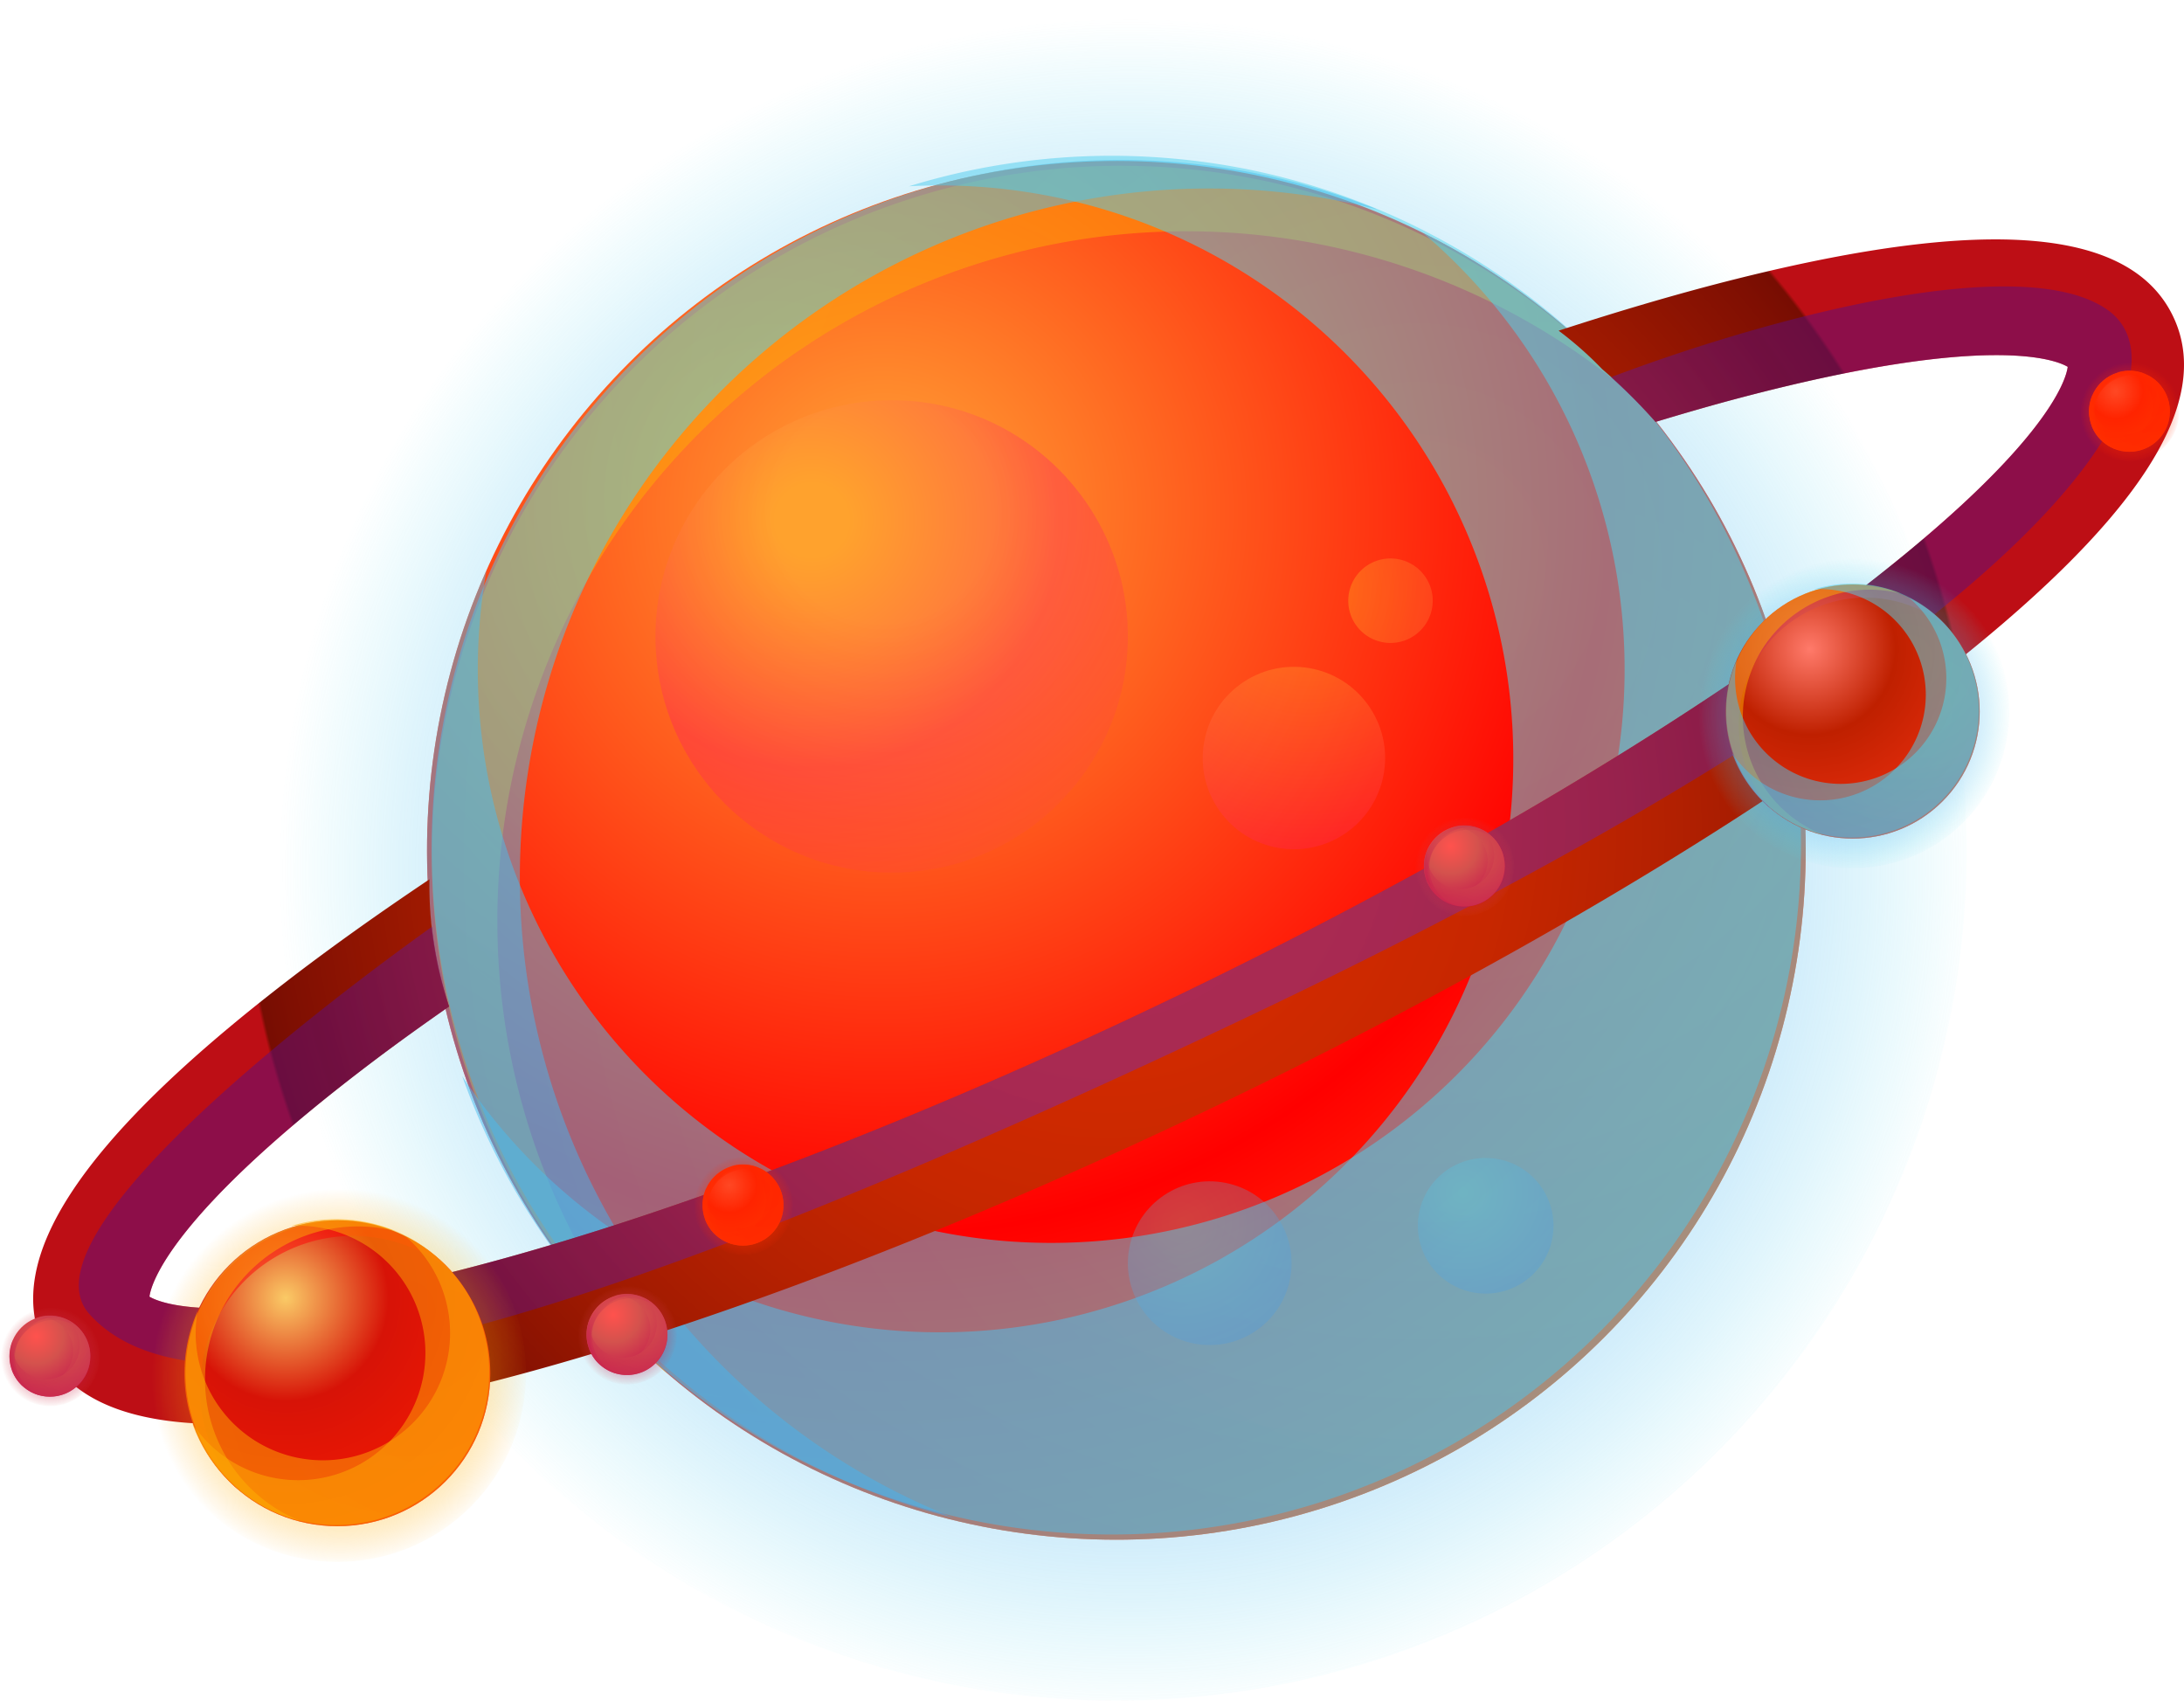 <svg xmlns="http://www.w3.org/2000/svg" xmlns:xlink="http://www.w3.org/1999/xlink" viewBox="0 0 333.696 259.827"><defs><style>.cls-1{isolation:isolate;}.cls-10,.cls-12,.cls-13,.cls-14,.cls-15,.cls-16,.cls-18,.cls-19,.cls-2,.cls-20,.cls-21,.cls-22,.cls-24,.cls-25,.cls-26,.cls-27,.cls-28,.cls-30,.cls-31,.cls-32,.cls-33,.cls-34,.cls-36,.cls-37,.cls-38,.cls-39,.cls-4,.cls-40,.cls-42,.cls-43,.cls-44,.cls-45,.cls-46,.cls-48,.cls-49,.cls-5,.cls-50,.cls-51,.cls-6,.cls-7,.cls-9{opacity:0.5;}.cls-2{fill:url(#radial-gradient);}.cls-3{fill:url(#radial-gradient-2);}.cls-13,.cls-14,.cls-15,.cls-19,.cls-20,.cls-21,.cls-26,.cls-27,.cls-32,.cls-33,.cls-38,.cls-39,.cls-4,.cls-44,.cls-45,.cls-5,.cls-50,.cls-51,.cls-55,.cls-56,.cls-6,.cls-7,.cls-9{mix-blend-mode:multiply;}.cls-4{fill:url(#radial-gradient-3);}.cls-5{fill:url(#radial-gradient-4);}.cls-6{fill:url(#radial-gradient-5);}.cls-7{fill:url(#radial-gradient-6);}.cls-8{fill:url(#radial-gradient-7);}.cls-9{fill:url(#radial-gradient-8);}.cls-10{fill:url(#radial-gradient-9);}.cls-11{fill:url(#radial-gradient-10);}.cls-12,.cls-18,.cls-24,.cls-25,.cls-30,.cls-31,.cls-36,.cls-37,.cls-42,.cls-43,.cls-48,.cls-49,.cls-52,.cls-53,.cls-54{mix-blend-mode:screen;}.cls-12{fill:url(#radial-gradient-11);}.cls-13{fill:url(#radial-gradient-12);}.cls-14{fill:url(#radial-gradient-13);}.cls-15{fill:url(#radial-gradient-14);}.cls-16{fill:url(#radial-gradient-15);}.cls-17{fill:url(#radial-gradient-16);}.cls-18{fill:url(#radial-gradient-17);}.cls-19{fill:url(#radial-gradient-18);}.cls-20{fill:url(#radial-gradient-19);}.cls-21{fill:url(#radial-gradient-20);}.cls-22{fill:url(#radial-gradient-21);}.cls-23{fill:url(#radial-gradient-22);}.cls-24{fill:url(#radial-gradient-23);}.cls-25{fill:url(#radial-gradient-24);}.cls-26{fill:url(#radial-gradient-25);}.cls-27{fill:url(#radial-gradient-26);}.cls-28{fill:url(#radial-gradient-27);}.cls-29{fill:url(#radial-gradient-28);}.cls-30{fill:url(#radial-gradient-29);}.cls-31{fill:url(#radial-gradient-30);}.cls-32{fill:url(#radial-gradient-31);}.cls-33{fill:url(#radial-gradient-32);}.cls-34{fill:url(#radial-gradient-33);}.cls-35{fill:url(#radial-gradient-34);}.cls-36{fill:url(#radial-gradient-35);}.cls-37{fill:url(#radial-gradient-36);}.cls-38{fill:url(#radial-gradient-37);}.cls-39{fill:url(#radial-gradient-38);}.cls-40{fill:url(#radial-gradient-39);}.cls-41{fill:url(#radial-gradient-40);}.cls-42{fill:url(#radial-gradient-41);}.cls-43{fill:url(#radial-gradient-42);}.cls-44{fill:url(#radial-gradient-43);}.cls-45{fill:url(#radial-gradient-44);}.cls-46{fill:url(#radial-gradient-45);}.cls-47{fill:url(#radial-gradient-46);}.cls-48{fill:url(#radial-gradient-47);}.cls-49{fill:url(#radial-gradient-48);}.cls-50{fill:url(#radial-gradient-49);}.cls-51{fill:url(#radial-gradient-50);}.cls-52,.cls-53,.cls-54,.cls-55,.cls-56{opacity:0.25;}.cls-52{fill:url(#radial-gradient-51);}.cls-53{fill:url(#radial-gradient-52);}.cls-54{fill:url(#radial-gradient-53);}.cls-55{fill:url(#radial-gradient-54);}.cls-56{fill:url(#radial-gradient-55);}</style><radialGradient id="radial-gradient" cx="172.76" cy="132.964" r="130.158" gradientTransform="translate(141.822 -82.561) rotate(45)" gradientUnits="userSpaceOnUse"><stop offset="0.063" stop-color="#3e8def"/><stop offset="0.24" stop-color="#3e8eef" stop-opacity="0.988"/><stop offset="0.368" stop-color="#3f91ef" stop-opacity="0.949"/><stop offset="0.48" stop-color="#4097ef" stop-opacity="0.883"/><stop offset="0.583" stop-color="#429fef" stop-opacity="0.79"/><stop offset="0.68" stop-color="#45a9ef" stop-opacity="0.669"/><stop offset="0.773" stop-color="#48b5ef" stop-opacity="0.521"/><stop offset="0.862" stop-color="#4bc4ee" stop-opacity="0.345"/><stop offset="0.946" stop-color="#4fd5ee" stop-opacity="0.147"/><stop offset="1" stop-color="#52e1ee" stop-opacity="0"/></radialGradient><radialGradient id="radial-gradient-2" cx="134.989" cy="78.122" r="210.373" gradientTransform="translate(141.822 -82.561) rotate(45)" gradientUnits="userSpaceOnUse"><stop offset="0.081" stop-color="#ff8c2d"/><stop offset="0.526" stop-color="red"/><stop offset="1" stop-color="#fd8413"/></radialGradient><radialGradient id="radial-gradient-3" cx="148.623" cy="57.522" r="159.316" gradientUnits="userSpaceOnUse"><stop offset="0.004" stop-color="#ffa607"/><stop offset="0.937" stop-color="#fcb900"/></radialGradient><radialGradient id="radial-gradient-4" cx="153.454" cy="259.733" r="159.323" gradientTransform="translate(-137.028 -86.474) rotate(-27.072)" gradientUnits="userSpaceOnUse"><stop offset="0.004" stop-color="#52e1ee"/><stop offset="0.937" stop-color="#3e8def"/></radialGradient><radialGradient id="radial-gradient-5" cx="233.386" cy="131.329" r="402.465" gradientTransform="matrix(1, 0, 0, 1, 0, 0)" xlink:href="#radial-gradient-4"/><radialGradient id="radial-gradient-6" cx="208.496" cy="443.364" r="402.449" gradientTransform="matrix(0.725, -0.689, 0.689, 0.725, -240.153, -91)" xlink:href="#radial-gradient-4"/><radialGradient id="radial-gradient-7" cx="169.382" cy="127.076" r="132.645" gradientUnits="userSpaceOnUse"><stop offset="0.019" stop-color="#d42b00"/><stop offset="0.256" stop-color="#d12a00"/><stop offset="0.45" stop-color="#c72700"/><stop offset="0.63" stop-color="#b52101"/><stop offset="0.8" stop-color="#9d1901"/><stop offset="0.962" stop-color="#7f0f02"/><stop offset="0.996" stop-color="#770d02"/><stop offset="1" stop-color="#bd0e15"/></radialGradient><radialGradient id="radial-gradient-8" cx="168.865" cy="126.127" r="125.256" gradientUnits="userSpaceOnUse"><stop offset="0.019" stop-color="#842ba7"/><stop offset="0.347" stop-color="#8129a4"/><stop offset="0.616" stop-color="#77229a"/><stop offset="0.864" stop-color="#671689"/><stop offset="0.996" stop-color="#5b0d7c"/><stop offset="1" stop-color="#5d0e7e"/></radialGradient><radialGradient id="radial-gradient-9" cx="52.03" cy="210.485" r="28.876" gradientTransform="translate(163.454 25.004) rotate(45)" gradientUnits="userSpaceOnUse"><stop offset="0.063" stop-color="#fcb900"/><stop offset="0.237" stop-color="#fcb900" stop-opacity="0.988"/><stop offset="0.362" stop-color="#fcb800" stop-opacity="0.952"/><stop offset="0.472" stop-color="#fcb701" stop-opacity="0.889"/><stop offset="0.573" stop-color="#fdb501" stop-opacity="0.8"/><stop offset="0.668" stop-color="#fdb302" stop-opacity="0.686"/><stop offset="0.759" stop-color="#fdb003" stop-opacity="0.546"/><stop offset="0.846" stop-color="#fead04" stop-opacity="0.379"/><stop offset="0.928" stop-color="#feaa06" stop-opacity="0.191"/><stop offset="1" stop-color="#ffa607" stop-opacity="0"/></radialGradient><radialGradient id="radial-gradient-10" cx="43.65" cy="198.318" r="46.673" gradientUnits="userSpaceOnUse"><stop offset="0" stop-color="#faca66"/><stop offset="0.337" stop-color="#d71307"/><stop offset="0.937" stop-color="#ff1b00"/></radialGradient><radialGradient id="radial-gradient-11" cx="46.675" cy="193.748" r="35.346" gradientUnits="userSpaceOnUse"><stop offset="0.004" stop-color="#ff0007"/><stop offset="0.937" stop-color="#fc1a00"/></radialGradient><radialGradient id="radial-gradient-12" cx="28.196" cy="333.469" r="35.347" gradientTransform="translate(-137.028 -86.474) rotate(-27.072)" xlink:href="#radial-gradient-3"/><radialGradient id="radial-gradient-13" cx="65.48" cy="210.122" r="89.29" xlink:href="#radial-gradient-3"/><radialGradient id="radial-gradient-14" cx="18.283" cy="419.053" r="89.287" gradientTransform="matrix(0.725, -0.689, 0.689, 0.725, -240.153, -91)" xlink:href="#radial-gradient-3"/><radialGradient id="radial-gradient-15" cx="283.479" cy="109.279" r="23.976" gradientTransform="translate(159.786 -168.322) rotate(45)" xlink:href="#radial-gradient"/><radialGradient id="radial-gradient-16" cx="276.521" cy="99.177" r="38.752" gradientTransform="translate(159.786 -168.322) rotate(45)" gradientUnits="userSpaceOnUse"><stop offset="0" stop-color="#ff7a6a"/><stop offset="0.337" stop-color="#bf2000"/><stop offset="0.937" stop-color="#ff3515"/></radialGradient><radialGradient id="radial-gradient-17" cx="279.033" cy="95.382" r="29.347" gradientUnits="userSpaceOnUse"><stop offset="0.004" stop-color="#d4524d"/><stop offset="0.937" stop-color="#c0004e"/></radialGradient><radialGradient id="radial-gradient-18" cx="281.204" cy="351.575" r="29.348" gradientTransform="translate(-137.028 -86.474) rotate(-27.072)" xlink:href="#radial-gradient-3"/><radialGradient id="radial-gradient-19" cx="294.647" cy="108.978" r="74.136" gradientTransform="matrix(1, 0, 0, 1, 0, 0)" xlink:href="#radial-gradient-4"/><radialGradient id="radial-gradient-20" cx="253.404" cy="505.188" r="74.133" gradientTransform="matrix(0.725, -0.689, 0.689, 0.725, -240.153, -91)" xlink:href="#radial-gradient-4"/><radialGradient id="radial-gradient-21" cx="325.487" cy="63.018" r="7.64" gradientUnits="userSpaceOnUse"><stop offset="0.063" stop-color="#ff3700"/><stop offset="0.236" stop-color="#ff3700" stop-opacity="0.989"/><stop offset="0.361" stop-color="#ff3600" stop-opacity="0.952"/><stop offset="0.47" stop-color="#ff3500" stop-opacity="0.89"/><stop offset="0.571" stop-color="#f30" stop-opacity="0.803"/><stop offset="0.665" stop-color="#ff3100" stop-opacity="0.69"/><stop offset="0.756" stop-color="#ff2e00" stop-opacity="0.551"/><stop offset="0.843" stop-color="#ff2b00" stop-opacity="0.386"/><stop offset="0.924" stop-color="#ff2800" stop-opacity="0.2"/><stop offset="1" stop-color="#ff2400" stop-opacity="0"/></radialGradient><radialGradient id="radial-gradient-22" cx="323.27" cy="59.799" r="12.349" gradientUnits="userSpaceOnUse"><stop offset="0" stop-color="#ff4824"/><stop offset="0.337" stop-color="#ff2400"/><stop offset="0.937" stop-color="#ff3700"/></radialGradient><radialGradient id="radial-gradient-23" cx="324.07" cy="58.59" r="9.352" gradientUnits="userSpaceOnUse"><stop offset="0.004" stop-color="#ff2400"/><stop offset="0.937" stop-color="#ff3700"/></radialGradient><radialGradient id="radial-gradient-24" cx="342.492" cy="339.123" r="9.352" gradientTransform="translate(-137.028 -86.474) rotate(-27.072)" xlink:href="#radial-gradient-23"/><radialGradient id="radial-gradient-25" cx="329.046" cy="62.922" r="23.624" xlink:href="#radial-gradient-23"/><radialGradient id="radial-gradient-26" cx="307.768" cy="500.998" r="23.623" gradientTransform="matrix(0.725, -0.689, 0.689, 0.725, -240.153, -91)" xlink:href="#radial-gradient-23"/><radialGradient id="radial-gradient-27" cx="223.869" cy="132.501" r="7.64" gradientUnits="userSpaceOnUse"><stop offset="0.063" stop-color="#c0004e"/><stop offset="0.256" stop-color="#c0014e" stop-opacity="0.985"/><stop offset="0.394" stop-color="#c1054e" stop-opacity="0.936"/><stop offset="0.516" stop-color="#c30c4e" stop-opacity="0.854"/><stop offset="0.628" stop-color="#c5154e" stop-opacity="0.738"/><stop offset="0.733" stop-color="#c8224e" stop-opacity="0.588"/><stop offset="0.834" stop-color="#cc314d" stop-opacity="0.404"/><stop offset="0.928" stop-color="#d0424d" stop-opacity="0.19"/><stop offset="1" stop-color="#d4524d" stop-opacity="0"/></radialGradient><radialGradient id="radial-gradient-28" cx="221.652" cy="129.282" r="12.349" gradientUnits="userSpaceOnUse"><stop offset="0" stop-color="#ff524d"/><stop offset="0.337" stop-color="#d4524d"/><stop offset="0.937" stop-color="#c0004e"/></radialGradient><radialGradient id="radial-gradient-29" cx="222.452" cy="128.073" r="9.352" xlink:href="#radial-gradient-17"/><radialGradient id="radial-gradient-30" cx="220.381" cy="354.745" r="9.352" gradientTransform="translate(-137.028 -86.474) rotate(-27.072)" xlink:href="#radial-gradient-17"/><radialGradient id="radial-gradient-31" cx="227.427" cy="132.405" r="23.624" xlink:href="#radial-gradient-17"/><radialGradient id="radial-gradient-32" cx="186.241" cy="481.397" r="23.623" gradientTransform="matrix(0.725, -0.689, 0.689, 0.725, -240.153, -91)" xlink:href="#radial-gradient-17"/><radialGradient id="radial-gradient-33" cx="95.925" cy="204.081" r="7.64" xlink:href="#radial-gradient-27"/><radialGradient id="radial-gradient-34" cx="93.708" cy="200.862" r="12.349" xlink:href="#radial-gradient-28"/><radialGradient id="radial-gradient-35" cx="94.509" cy="199.652" r="9.352" xlink:href="#radial-gradient-17"/><radialGradient id="radial-gradient-36" cx="73.874" cy="360.253" r="9.352" gradientTransform="translate(-137.028 -86.474) rotate(-27.072)" xlink:href="#radial-gradient-17"/><radialGradient id="radial-gradient-37" cx="99.484" cy="203.985" r="23.624" xlink:href="#radial-gradient-17"/><radialGradient id="radial-gradient-38" cx="44.184" cy="445.188" r="23.623" gradientTransform="matrix(0.725, -0.689, 0.689, 0.725, -240.153, -91)" xlink:href="#radial-gradient-17"/><radialGradient id="radial-gradient-39" cx="113.655" cy="184.301" r="7.64" xlink:href="#radial-gradient-21"/><radialGradient id="radial-gradient-40" cx="111.438" cy="181.082" r="12.349" xlink:href="#radial-gradient-22"/><radialGradient id="radial-gradient-41" cx="112.238" cy="179.873" r="9.352" xlink:href="#radial-gradient-23"/><radialGradient id="radial-gradient-42" cx="98.663" cy="350.709" r="9.352" gradientTransform="translate(-137.028 -86.474) rotate(-27.072)" xlink:href="#radial-gradient-23"/><radialGradient id="radial-gradient-43" cx="117.213" cy="184.206" r="23.624" xlink:href="#radial-gradient-23"/><radialGradient id="radial-gradient-44" cx="70.659" cy="443.056" r="23.623" gradientTransform="matrix(0.725, -0.689, 0.689, 0.725, -240.153, -91)" xlink:href="#radial-gradient-23"/><radialGradient id="radial-gradient-45" cx="7.754" cy="207.387" r="7.64" xlink:href="#radial-gradient-27"/><radialGradient id="radial-gradient-46" cx="5.537" cy="204.168" r="12.349" xlink:href="#radial-gradient-28"/><radialGradient id="radial-gradient-47" cx="6.338" cy="202.959" r="9.352" xlink:href="#radial-gradient-17"/><radialGradient id="radial-gradient-48" cx="-6.144" cy="323.068" r="9.352" gradientTransform="translate(-137.028 -86.474) rotate(-27.072)" xlink:href="#radial-gradient-17"/><radialGradient id="radial-gradient-49" cx="11.313" cy="207.291" r="23.624" xlink:href="#radial-gradient-17"/><radialGradient id="radial-gradient-50" cx="-22.021" cy="386.867" r="23.623" gradientTransform="matrix(0.725, -0.689, 0.689, 0.725, -240.153, -91)" xlink:href="#radial-gradient-17"/><radialGradient id="radial-gradient-51" cx="124.048" cy="79.486" r="72.085" gradientUnits="userSpaceOnUse"><stop offset="0.081" stop-color="#ffe22d"/><stop offset="0.526" stop-color="#ff007e"/><stop offset="1" stop-color="#fd8413"/></radialGradient><radialGradient id="radial-gradient-52" cx="199.896" cy="90.313" r="86.397" gradientTransform="translate(280.44 -97.848) rotate(80.807)" xlink:href="#radial-gradient-51"/><radialGradient id="radial-gradient-53" cx="199.896" cy="90.313" r="86.397" xlink:href="#radial-gradient-51"/><radialGradient id="radial-gradient-54" cx="180.61" cy="186.843" r="24.98" gradientTransform="translate(327.778 -32.789) rotate(76.101)" xlink:href="#radial-gradient-4"/><radialGradient id="radial-gradient-55" cx="223.498" cy="182.18" r="20.698" gradientTransform="matrix(1, 0, 0, 1, 0, 0)" xlink:href="#radial-gradient-4"/></defs><title>Asset 7</title><g class="cls-1"><g id="Layer_2" data-name="Layer 2"><g id="Layer_1-2" data-name="Layer 1"><g id="player_planets"><g id="red_planet"><circle class="cls-2" cx="170.571" cy="129.914" r="129.914" transform="translate(-41.904 158.663) rotate(-45)"/><circle class="cls-3" cx="170.571" cy="129.914" r="105.322" transform="translate(-41.904 158.663) rotate(-45)"/><path class="cls-4" d="M75.994,140.659a105.292,105.292,0,0,1,174.62-79.277A105.3,105.3,0,1,0,102.04,209.958,104.886,104.886,0,0,1,75.994,140.659Z"/><path class="cls-5" d="M90.98,182.04a105.292,105.292,0,0,1,119.4-150.066A105.3,105.3,0,1,0,145.712,231.89,104.89,104.89,0,0,1,90.98,182.04Z"/><path class="cls-6" d="M217.441,35.6A87.611,87.611,0,1,1,74.321,87.158,105.32,105.32,0,1,0,217.441,35.6Z"/><path class="cls-7" d="M138.882,28.459A87.612,87.612,0,1,1,70.619,164.408,105.321,105.321,0,1,0,138.882,28.459Z"/><path class="cls-8" d="M331.993,48.262c-6.49-13.39-28.247-15.254-66.522-5.691-8.57,2.14-17.746,4.832-27.324,7.95a55.222,55.222,0,0,1,6.644,5.867,82.293,82.293,0,0,1,8.167,8.074c4.4-1.329,8.708-2.577,12.849-3.668,38.439-10.133,48.523-5.711,50.122-4.747-.232,1.855-3.013,12.51-34.781,36.405-25.562,19.229-61.052,40.2-99.931,59.04S103.892,185.2,72.96,193.358c-38.436,10.13-48.524,5.715-50.125,4.747.233-1.856,3.015-12.511,34.78-36.4,3.472-2.612,7.17-5.261,11-7.928a58.575,58.575,0,0,1-3-19.43c-7.97,5.342-15.4,10.634-22.089,15.8C12.3,174.266.282,192.5,6.771,205.891c3.78,7.8,12.734,11.685,27.116,11.685,10.315,0,23.421-2,39.406-5.994,32.747-8.181,73.823-23.853,115.659-44.13s79.587-42.811,106.3-63.447C326.464,79.887,338.483,61.652,331.993,48.262Z"/><path class="cls-9" d="M191.853,154.779C316.879,95.141,335.26,56.8,322.069,47.381c-12.6-9-49.955.45-75.931,10.248a87.77,87.77,0,0,1,6.82,6.833c4.4-1.329,8.708-2.577,12.849-3.668,38.439-10.133,48.523-5.711,50.122-4.747-.232,1.855-3.013,12.51-34.781,36.405-25.562,19.229-61.052,40.2-99.931,59.04S103.892,185.2,72.96,193.358c-38.436,10.13-48.524,5.715-50.125,4.747.233-1.856,3.015-12.511,34.78-36.4,3.472-2.612,7.17-5.261,11-7.928a62.258,62.258,0,0,1-2.623-12.182c-14.114,10.1-63.447,46.826-52.333,59.175C26.589,215.136,66.828,214.418,191.853,154.779Z"/><circle class="cls-10" cx="51.544" cy="209.808" r="28.822" transform="translate(-133.26 97.899) rotate(-45)"/><circle class="cls-11" cx="51.544" cy="209.808" r="23.367"/><path class="cls-12" d="M30.562,212.192A23.36,23.36,0,0,1,69.3,194.6,23.361,23.361,0,1,0,36.34,227.567,23.271,23.271,0,0,1,30.562,212.192Z"/><path class="cls-13" d="M33.886,221.373A23.36,23.36,0,0,1,60.377,188.08a23.361,23.361,0,1,0-14.348,44.353A23.271,23.271,0,0,1,33.886,221.373Z"/><path class="cls-14" d="M61.943,188.883a19.435,19.435,0,1,1-31.753,11.44,23.366,23.366,0,1,0,31.753-11.44Z"/><path class="cls-15" d="M44.514,187.3a19.437,19.437,0,1,1-15.145,30.161A23.366,23.366,0,1,0,44.514,187.3Z"/><circle class="cls-16" cx="283.076" cy="108.717" r="23.931" transform="translate(6.036 232.007) rotate(-45)"/><circle class="cls-17" cx="283.076" cy="108.717" r="19.401" transform="translate(6.036 232.007) rotate(-45)"/><path class="cls-18" d="M265.654,110.7a19.4,19.4,0,0,1,32.166-14.6,19.4,19.4,0,1,0-27.368,27.369A19.322,19.322,0,0,1,265.654,110.7Z"/><path class="cls-19" d="M268.415,118.319a19.4,19.4,0,0,1,22-27.643A19.4,19.4,0,1,0,278.5,127.5,19.32,19.32,0,0,1,268.415,118.319Z"/><path class="cls-20" d="M291.71,91.343a16.138,16.138,0,1,1-26.364,9.5,19.4,19.4,0,1,0,26.364-9.5Z"/><path class="cls-21" d="M277.239,90.028a16.138,16.138,0,1,1-12.575,25.043,19.4,19.4,0,1,0,12.575-25.043Z"/><circle class="cls-22" cx="325.359" cy="62.839" r="7.626"/><circle class="cls-23" cx="325.359" cy="62.839" r="6.182"/><path class="cls-24" d="M319.807,63.47a6.18,6.18,0,0,1,10.25-4.654,6.181,6.181,0,1,0-8.721,8.721A6.156,6.156,0,0,1,319.807,63.47Z"/><path class="cls-25" d="M320.687,65.9A6.181,6.181,0,0,1,327.7,57.09a6.181,6.181,0,1,0-3.8,11.735A6.158,6.158,0,0,1,320.687,65.9Z"/><path class="cls-26" d="M328.11,57.3a5.142,5.142,0,1,1-8.4,3.026,6.182,6.182,0,1,0,8.4-3.026Z"/><path class="cls-27" d="M323.5,56.884a5.144,5.144,0,1,1-4.007,7.98,6.182,6.182,0,1,0,4.007-7.98Z"/><path class="cls-28" d="M231.366,132.322a7.626,7.626,0,1,1-7.626-7.626A7.626,7.626,0,0,1,231.366,132.322Z"/><path class="cls-29" d="M229.922,132.322a6.182,6.182,0,1,1-6.182-6.183A6.182,6.182,0,0,1,229.922,132.322Z"/><path class="cls-30" d="M218.188,132.953a6.18,6.18,0,0,1,10.25-4.654,6.181,6.181,0,1,0-8.721,8.721A6.156,6.156,0,0,1,218.188,132.953Z"/><path class="cls-31" d="M219.068,135.382a6.181,6.181,0,0,1,7.009-8.809,6.181,6.181,0,1,0-3.8,11.735A6.157,6.157,0,0,1,219.068,135.382Z"/><path class="cls-32" d="M226.491,126.785a5.141,5.141,0,1,1-8.478,3.911,5.246,5.246,0,0,1,.077-.884,6.182,6.182,0,1,0,8.4-3.027Z"/><path class="cls-33" d="M221.88,126.367a5.141,5.141,0,1,1-3.455,8.673,5.226,5.226,0,0,1-.552-.693,6.183,6.183,0,1,0,4.007-7.98Z"/><path class="cls-34" d="M103.423,203.9a7.626,7.626,0,1,1-7.626-7.626A7.626,7.626,0,0,1,103.423,203.9Z"/><path class="cls-35" d="M101.979,203.9a6.182,6.182,0,1,1-6.182-6.183A6.182,6.182,0,0,1,101.979,203.9Z"/><path class="cls-36" d="M90.245,204.533a6.181,6.181,0,0,1,10.251-4.654,6.181,6.181,0,1,0-8.722,8.721A6.156,6.156,0,0,1,90.245,204.533Z"/><path class="cls-37" d="M91.125,206.961a6.18,6.18,0,0,1,7.009-8.808,6.181,6.181,0,1,0-3.8,11.735A6.158,6.158,0,0,1,91.125,206.961Z"/><path class="cls-38" d="M98.548,198.365a5.142,5.142,0,1,1-8.4,3.027,6.182,6.182,0,1,0,8.4-3.027Z"/><path class="cls-39" d="M93.937,197.946a5.144,5.144,0,1,1-4.007,7.98,6.182,6.182,0,1,0,4.007-7.98Z"/><path class="cls-40" d="M121.152,184.122a7.626,7.626,0,1,1-7.626-7.625A7.626,7.626,0,0,1,121.152,184.122Z"/><path class="cls-41" d="M119.708,184.122a6.182,6.182,0,1,1-6.182-6.182A6.183,6.183,0,0,1,119.708,184.122Z"/><path class="cls-42" d="M107.974,184.753a6.181,6.181,0,0,1,10.251-4.653,6.181,6.181,0,1,0-8.722,8.721A6.158,6.158,0,0,1,107.974,184.753Z"/><path class="cls-43" d="M108.854,187.182a6.181,6.181,0,0,1,7.009-8.809,6.181,6.181,0,1,0-3.8,11.735A6.152,6.152,0,0,1,108.854,187.182Z"/><path class="cls-44" d="M116.277,178.586a5.141,5.141,0,1,1-8.478,3.91,5.243,5.243,0,0,1,.077-.883,6.182,6.182,0,1,0,8.4-3.027Z"/><path class="cls-45" d="M111.666,178.167a5.141,5.141,0,1,1-3.455,8.674,5.235,5.235,0,0,1-.552-.694,6.183,6.183,0,1,0,4.007-7.98Z"/><circle class="cls-46" cx="7.626" cy="207.208" r="7.626"/><circle class="cls-47" cx="7.626" cy="207.208" r="6.182"/><path class="cls-48" d="M2.074,207.839a6.181,6.181,0,0,1,10.25-4.654A6.181,6.181,0,1,0,3.6,211.907,6.16,6.16,0,0,1,2.074,207.839Z"/><path class="cls-49" d="M2.954,210.268a6.181,6.181,0,0,1,7.009-8.809,6.181,6.181,0,1,0-3.8,11.735A6.157,6.157,0,0,1,2.954,210.268Z"/><path class="cls-50" d="M10.377,201.672a5.142,5.142,0,1,1-8.4,3.026,6.182,6.182,0,1,0,8.4-3.026Z"/><path class="cls-51" d="M5.766,201.253a5.141,5.141,0,1,1-3.455,8.674,5.218,5.218,0,0,1-.552-.694,6.182,6.182,0,1,0,4.007-7.98Z"/><circle class="cls-52" cx="136.24" cy="97.232" r="36.089"/><circle class="cls-53" cx="197.698" cy="115.813" r="13.935" transform="translate(51.79 292.47) rotate(-80.807)"/><path class="cls-54" d="M218.909,91.776a6.454,6.454,0,1,1-6.454-6.454A6.454,6.454,0,0,1,218.909,91.776Z"/><circle class="cls-55" cx="184.835" cy="192.993" r="12.506" transform="translate(-46.907 326.057) rotate(-76.101)"/><path class="cls-56" d="M237.36,187.276A10.362,10.362,0,1,1,227,176.914,10.362,10.362,0,0,1,237.36,187.276Z"/></g></g></g></g></g></svg>